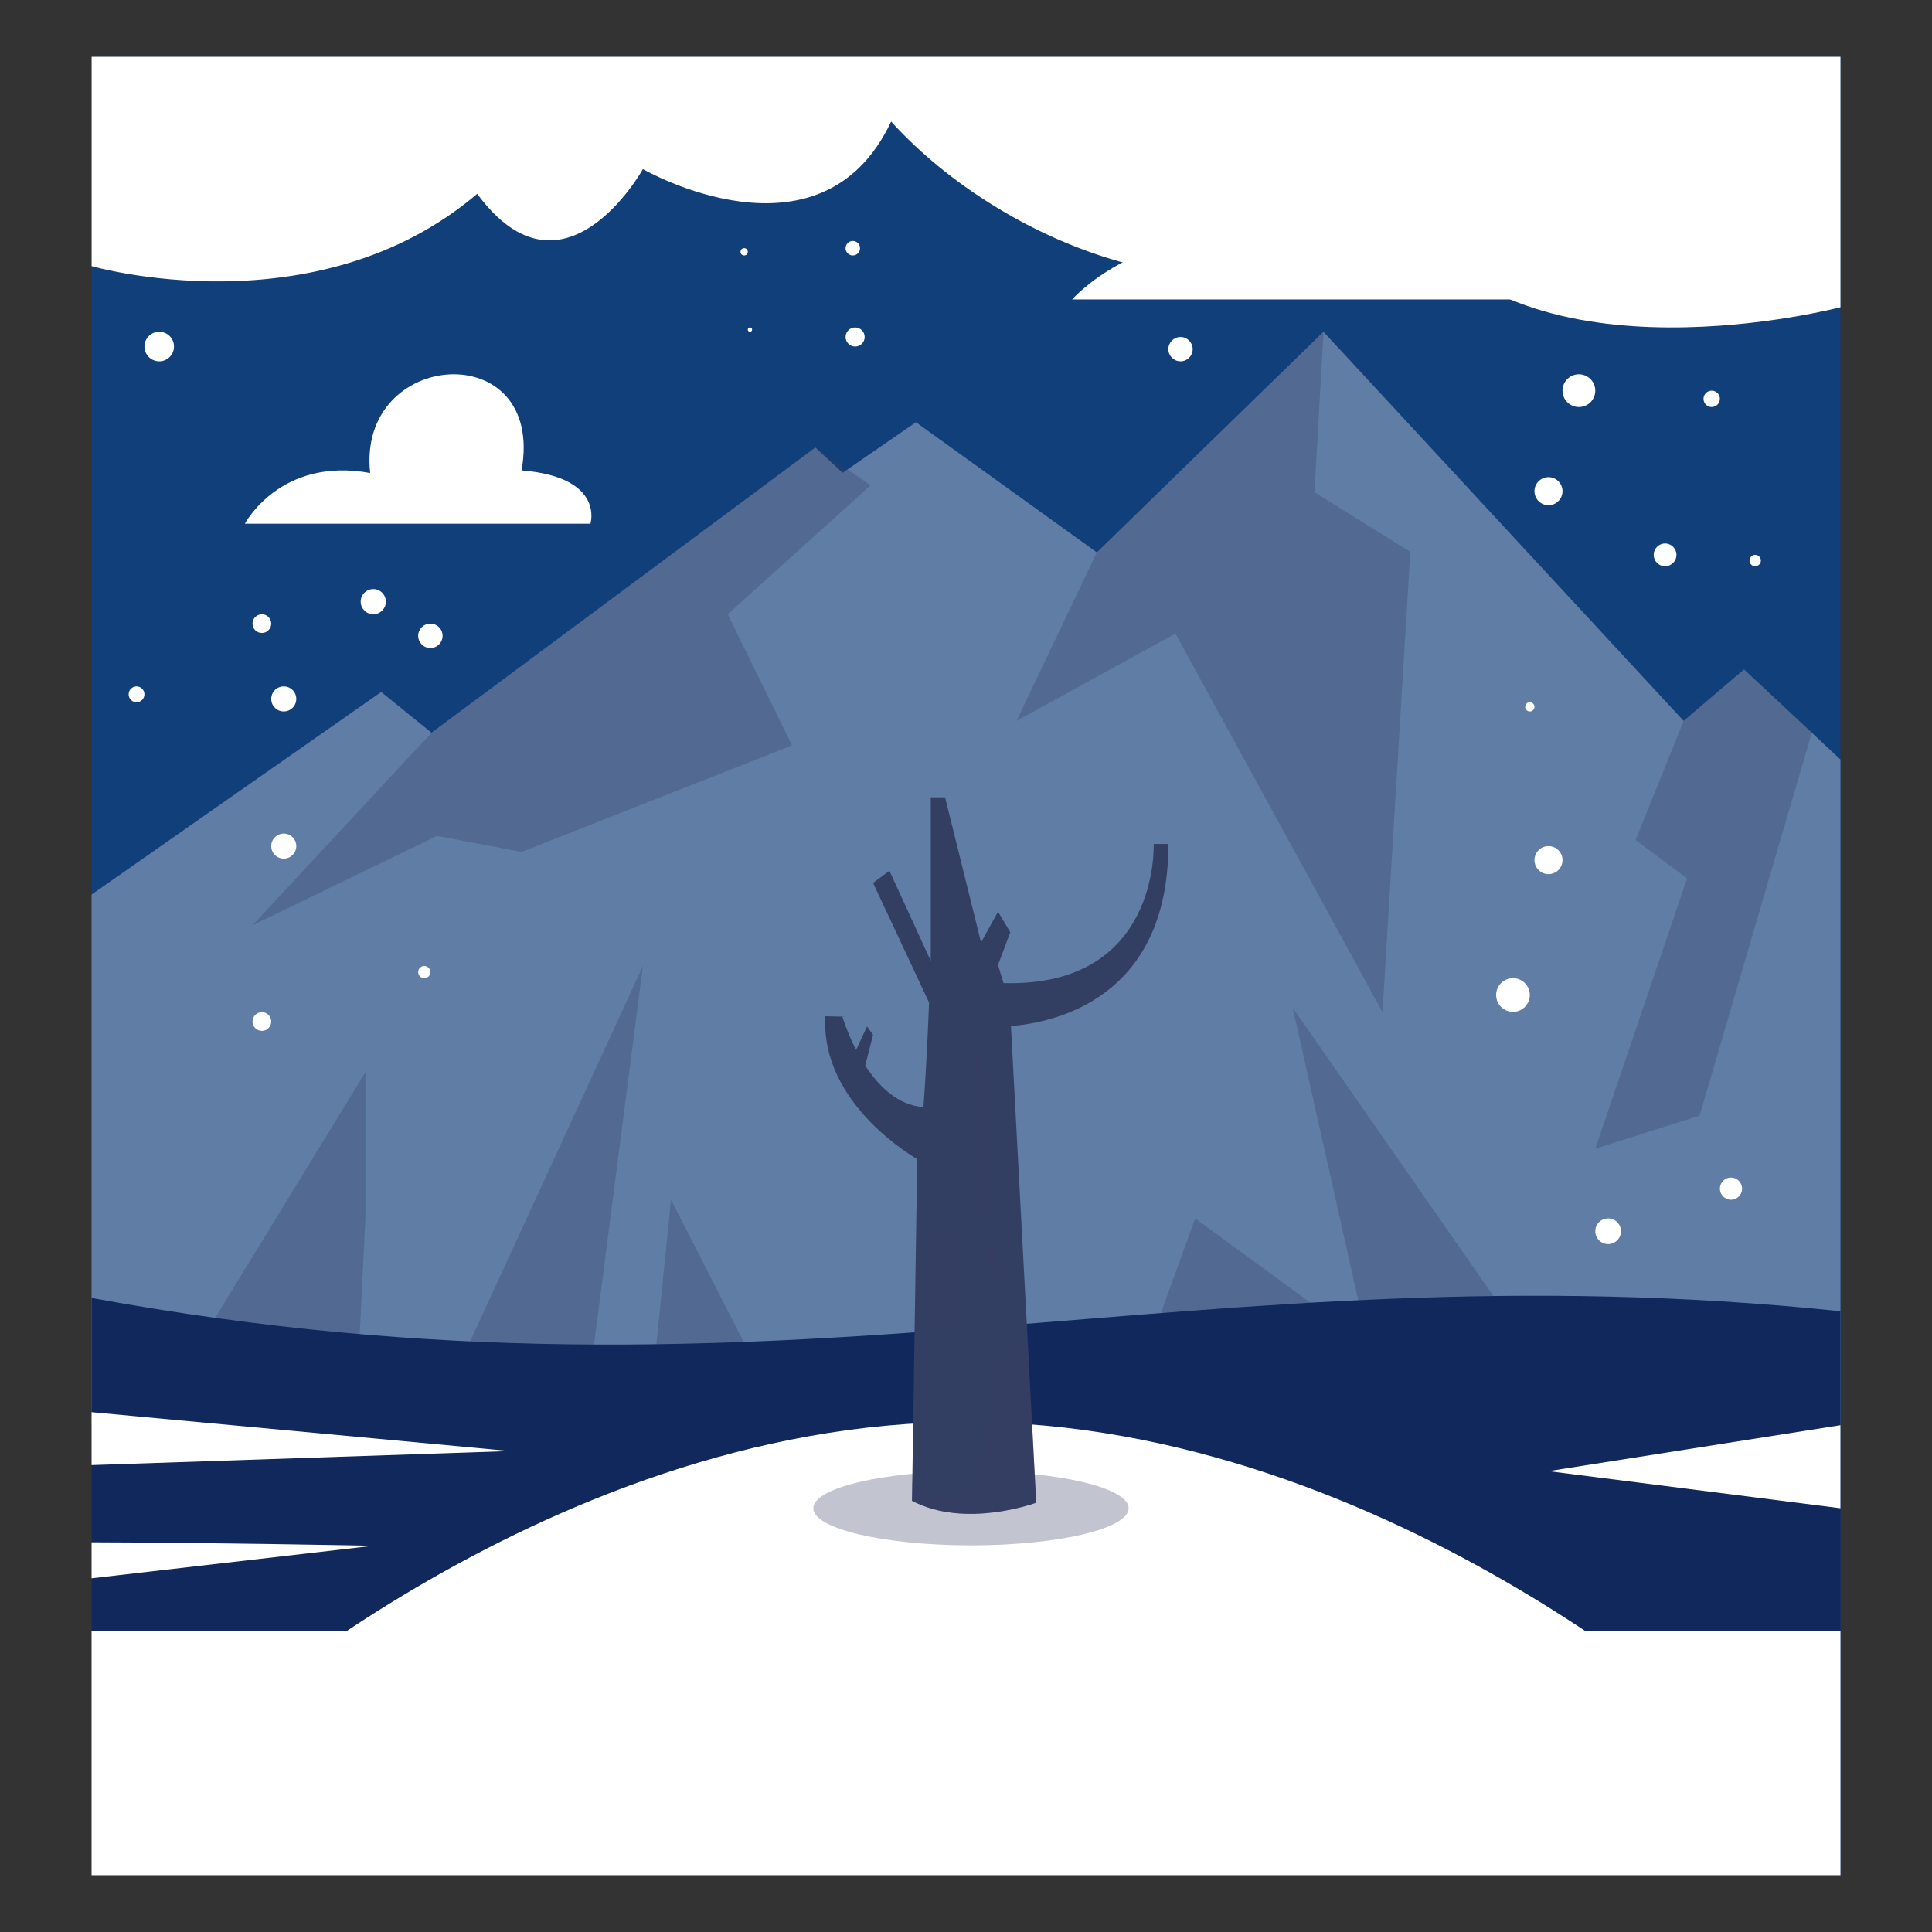 <?xml version="1.0" encoding="utf-8"?>
<!-- Generator: Adobe Illustrator 16.0.0, SVG Export Plug-In . SVG Version: 6.00 Build 0)  -->
<!DOCTYPE svg PUBLIC "-//W3C//DTD SVG 1.1//EN" "http://www.w3.org/Graphics/SVG/1.1/DTD/svg11.dtd">
<svg version="1.1" id="Layer_1" xmlns="http://www.w3.org/2000/svg" xmlns:xlink="http://www.w3.org/1999/xlink" x="0px" y="0px"
	 width="85px" height="85px" viewBox="0 0 85 85" enable-background="new 0 0 85 85" xml:space="preserve">
<rect x="0" y="0" width="85" height="85" fill="#333333" stroke="none"/>
<g>
	<g>
		<g>
			<g>
				<g>
					<rect x="4.031" y="2.5" fill="#113F7A" width="76.942" height="80"/>
					<polygon fill="#5F7DA5" points="80.973,62.703 4.028,62.703 4.028,39.357 16.771,30.443 18.986,32.236 35.873,19.69 
						37.071,20.801 40.298,18.577 48.258,24.303 58.229,14.598 74.074,31.717 76.729,29.453 80.973,33.415 					"/>
					<polyline opacity="0.3" fill="#333E63" points="28.519,62.681 29.522,52.783 34.778,63.067 					"/>
					<polyline opacity="0.3" fill="#333E63" points="47.969,66.356 52.582,53.604 62.832,61.108 54.924,67.543 64.211,67.543 
						60.523,60.619 56.873,44.334 74.637,69.856 					"/>
					<polygon opacity="0.3" fill="#333E63" points="76.729,29.453 74.074,31.717 71.961,36.958 74.225,38.649 70.186,50.538 
						74.775,49.082 79.711,32.237 					"/>
					<polyline opacity="0.3" fill="#333E63" points="6.354,63.067 16.076,47.174 16.076,53.604 15.649,62.384 18.986,62.703 
						28.285,42.499 25.736,62.247 					"/>
					<path fill="#11285D" d="M80.971,57.688V82.5H4.029V57.105C34.601,62.704,52.58,54.734,80.971,57.688z"/>
					<rect x="4.028" y="71.753" fill="#FFFFFF" width="76.945" height="10.747"/>
					<path fill="#FFFFFF" d="M76.729,77.144c0,0-15.324-14.585-34.229-14.585c-18.903,0-34.228,14.585-34.228,14.585
						c0,6.639,16.309,3.939,35.212,3.939C62.389,81.083,76.729,83.782,76.729,77.144z"/>
					<polygon opacity="0.3" fill="#333E63" points="18.986,32.236 11.109,40.708 19.231,36.774 22.947,37.481 34.844,32.794 
						32.017,27.024 38.305,21.35 35.873,19.69 					"/>
					<polygon opacity="0.3" fill="#333E63" points="58.229,14.598 48.258,24.303 44.721,31.717 51.715,27.876 60.826,44.53 
						62.047,24.278 57.832,21.654 					"/>
					<ellipse opacity="0.3" fill="#333E63" cx="42.719" cy="66.356" rx="6.937" ry="1.633"/>
				</g>
				<g>
					<path fill="#333E63" d="M51.402,37.131c-0.395,0-0.568,0-0.645,0c0,0,0.281,6.316-6.607,6.12l-0.242-0.796l0.541-1.441
						l-0.541-0.901l-0.746,1.352l-1.583-6.387h-0.63v7.198l-1.817-3.965l-0.721,0.533l2.46,5.255h0.003
						c0,0.008-0.078,2.297-0.245,4.608c-1.138-0.078-1.981-0.932-2.563-1.827l0.345-1.354l-0.266-0.366l-0.48,1.03
						c-0.404-0.786-0.6-1.453-0.6-1.453s0.652,0-0.751-0.027c-0.231,3.899,4.041,6.285,4.041,6.285l-0.218,14.191l-0.014,0.842
						c2.357,1.242,5.466,0.084,5.466,0.084l-0.4-7.597L44.477,45.14C46.225,45.008,51.422,44.037,51.402,37.131z"/>
					<path opacity="0.3" fill="#333E63" d="M40.785,57.697c-0.001,0.219,0.001,0.444,0.087,0.646c0.086,0.2,0.275,0.373,0.495,0.371
						c0.332-0.002,0.53-0.366,0.628-0.684c0.271-0.89,0.322-1.839,0.207-2.762c-0.074-0.596-0.624-1.78-1.153-0.734
						C40.644,55.33,40.789,56.821,40.785,57.697z"/>
					<path opacity="0.3" fill="#333E63" d="M42.955,52.82c0.022,0.216,0.049,0.444,0.178,0.619c0.062,0.084,0.15,0.154,0.256,0.164
						c0.146,0.013,0.279-0.104,0.334-0.239c0.057-0.136,0.055-0.287,0.051-0.434c-0.049-1.596-0.133-3.189-0.25-4.781
						c-0.049-0.647-0.092-1.422-0.498-1.956c-0.417,0.799-0.302,1.811-0.259,2.679C42.832,50.19,42.828,51.503,42.955,52.82z"/>
					<path opacity="0.3" fill="#333E63" d="M44.035,54.904c-0.414-0.702-1.347,0.998-0.477,1.249
						c0.17,0.049,0.355-0.056,0.449-0.205c0.096-0.149,0.117-0.332,0.123-0.509C44.139,55.256,44.129,55.062,44.035,54.904z"/>
					<path opacity="0.3" fill="#333E63" d="M45.59,66.111c0,0-3.109,1.158-5.466-0.084l0.014-0.842
						c0.499,0.463,1.194,0.716,1.859,0.632c0.197-0.028,0.4-0.078,0.547-0.211c0.127-0.119,0.203-0.28,0.267-0.441
						c0.343-0.821,0.554-1.69,0.625-2.574c0.062-0.766,0.027-1.559,0.328-2.252c0.17-0.394,0.43-0.729,0.703-1.046
						c0.23-0.273,0.477-0.532,0.723-0.778L45.59,66.111z"/>
				</g>
			</g>
		</g>
	</g>
	<path fill="#FFFFFF" d="M4.031,2.5v9.208c0,0,9.872,2.848,16.964-3.18c3.809,5.172,7.29-1.088,7.29-1.088s7.822,4.506,10.921-2.093
		c4.923,5.435,15.231,9.812,22.841,4.341c5.055,7.476,18.926,3.829,18.926,3.829V2.5H4.031z"/>
	<path fill="#FFFFFF" d="M25.976,23.041H10.774c0,0,1.552-2.959,5.512-2.23c-0.6-5.47,7.722-6.065,6.661-0.115
		C26.625,20.993,25.976,23.041,25.976,23.041z"/>
	<path fill="#FFFFFF" d="M73.256,13.174H47.168c0,0,2.904-3.274,7.787-2.533c1.791-5.254,8.096-5.624,10.195-1.545
		c2.781-1.113,4.314,2.286,4.314,2.286S72.957,9.404,73.256,13.174z"/>
	<g>
		<circle fill="#FFFFFF" cx="11.521" cy="27.437" r="0.412"/>
		<circle fill="#FFFFFF" cx="16.423" cy="26.47" r="0.554"/>
		<circle fill="#FFFFFF" cx="18.935" cy="27.974" r="0.537"/>
		<circle fill="#FFFFFF" cx="12.484" cy="30.75" r="0.551"/>
		<circle fill="#FFFFFF" cx="12.484" cy="37.225" r="0.551"/>
		<circle fill="#FFFFFF" cx="18.667" cy="42.768" r="0.269"/>
		<circle fill="#FFFFFF" cx="11.521" cy="44.942" r="0.412"/>
		<circle fill="#FFFFFF" cx="6.007" cy="30.547" r="0.348"/>
		<circle fill="#FFFFFF" cx="7.005" cy="15.247" r="0.65"/>
		<circle fill="#FFFFFF" cx="37.52" cy="10.92" r="0.319"/>
		<circle fill="#FFFFFF" cx="32.74" cy="11.079" r="0.16"/>
		<circle fill="#FFFFFF" cx="32.995" cy="14.502" r="0.095"/>
		<circle fill="#FFFFFF" cx="37.622" cy="14.827" r="0.42"/>
		<circle fill="#FFFFFF" cx="69.465" cy="17.188" r="0.721"/>
		<circle fill="#FFFFFF" cx="51.938" cy="15.362" r="0.535"/>
		<circle fill="#FFFFFF" cx="67.306" cy="31.099" r="0.204"/>
		<circle fill="#FFFFFF" cx="73.257" cy="24.412" r="0.501"/>
		<circle fill="#FFFFFF" cx="68.127" cy="21.61" r="0.617"/>
		<circle fill="#FFFFFF" cx="75.308" cy="17.548" r="0.36"/>
		<circle fill="#FFFFFF" cx="77.221" cy="24.662" r="0.25"/>
		<circle fill="#FFFFFF" cx="70.751" cy="54.17" r="0.565"/>
		<circle fill="#FFFFFF" cx="76.156" cy="52.295" r="0.488"/>
		<circle fill="#FFFFFF" cx="66.565" cy="43.776" r="0.741"/>
		<circle fill="#FFFFFF" cx="68.127" cy="37.842" r="0.617"/>
	</g>
	<path fill="#FFFFFF" d="M4.029,67.854c5.353,0.014,12.396,0.153,12.396,0.153L4.029,69.438V67.854z"/>
	<polygon fill="#FFFFFF" points="22.43,63.84 4.029,64.458 4.029,62.129 	"/>
	<polygon fill="#FFFFFF" points="80.971,62.703 80.971,66.356 68.127,64.724 	"/>
</g>
</svg>
